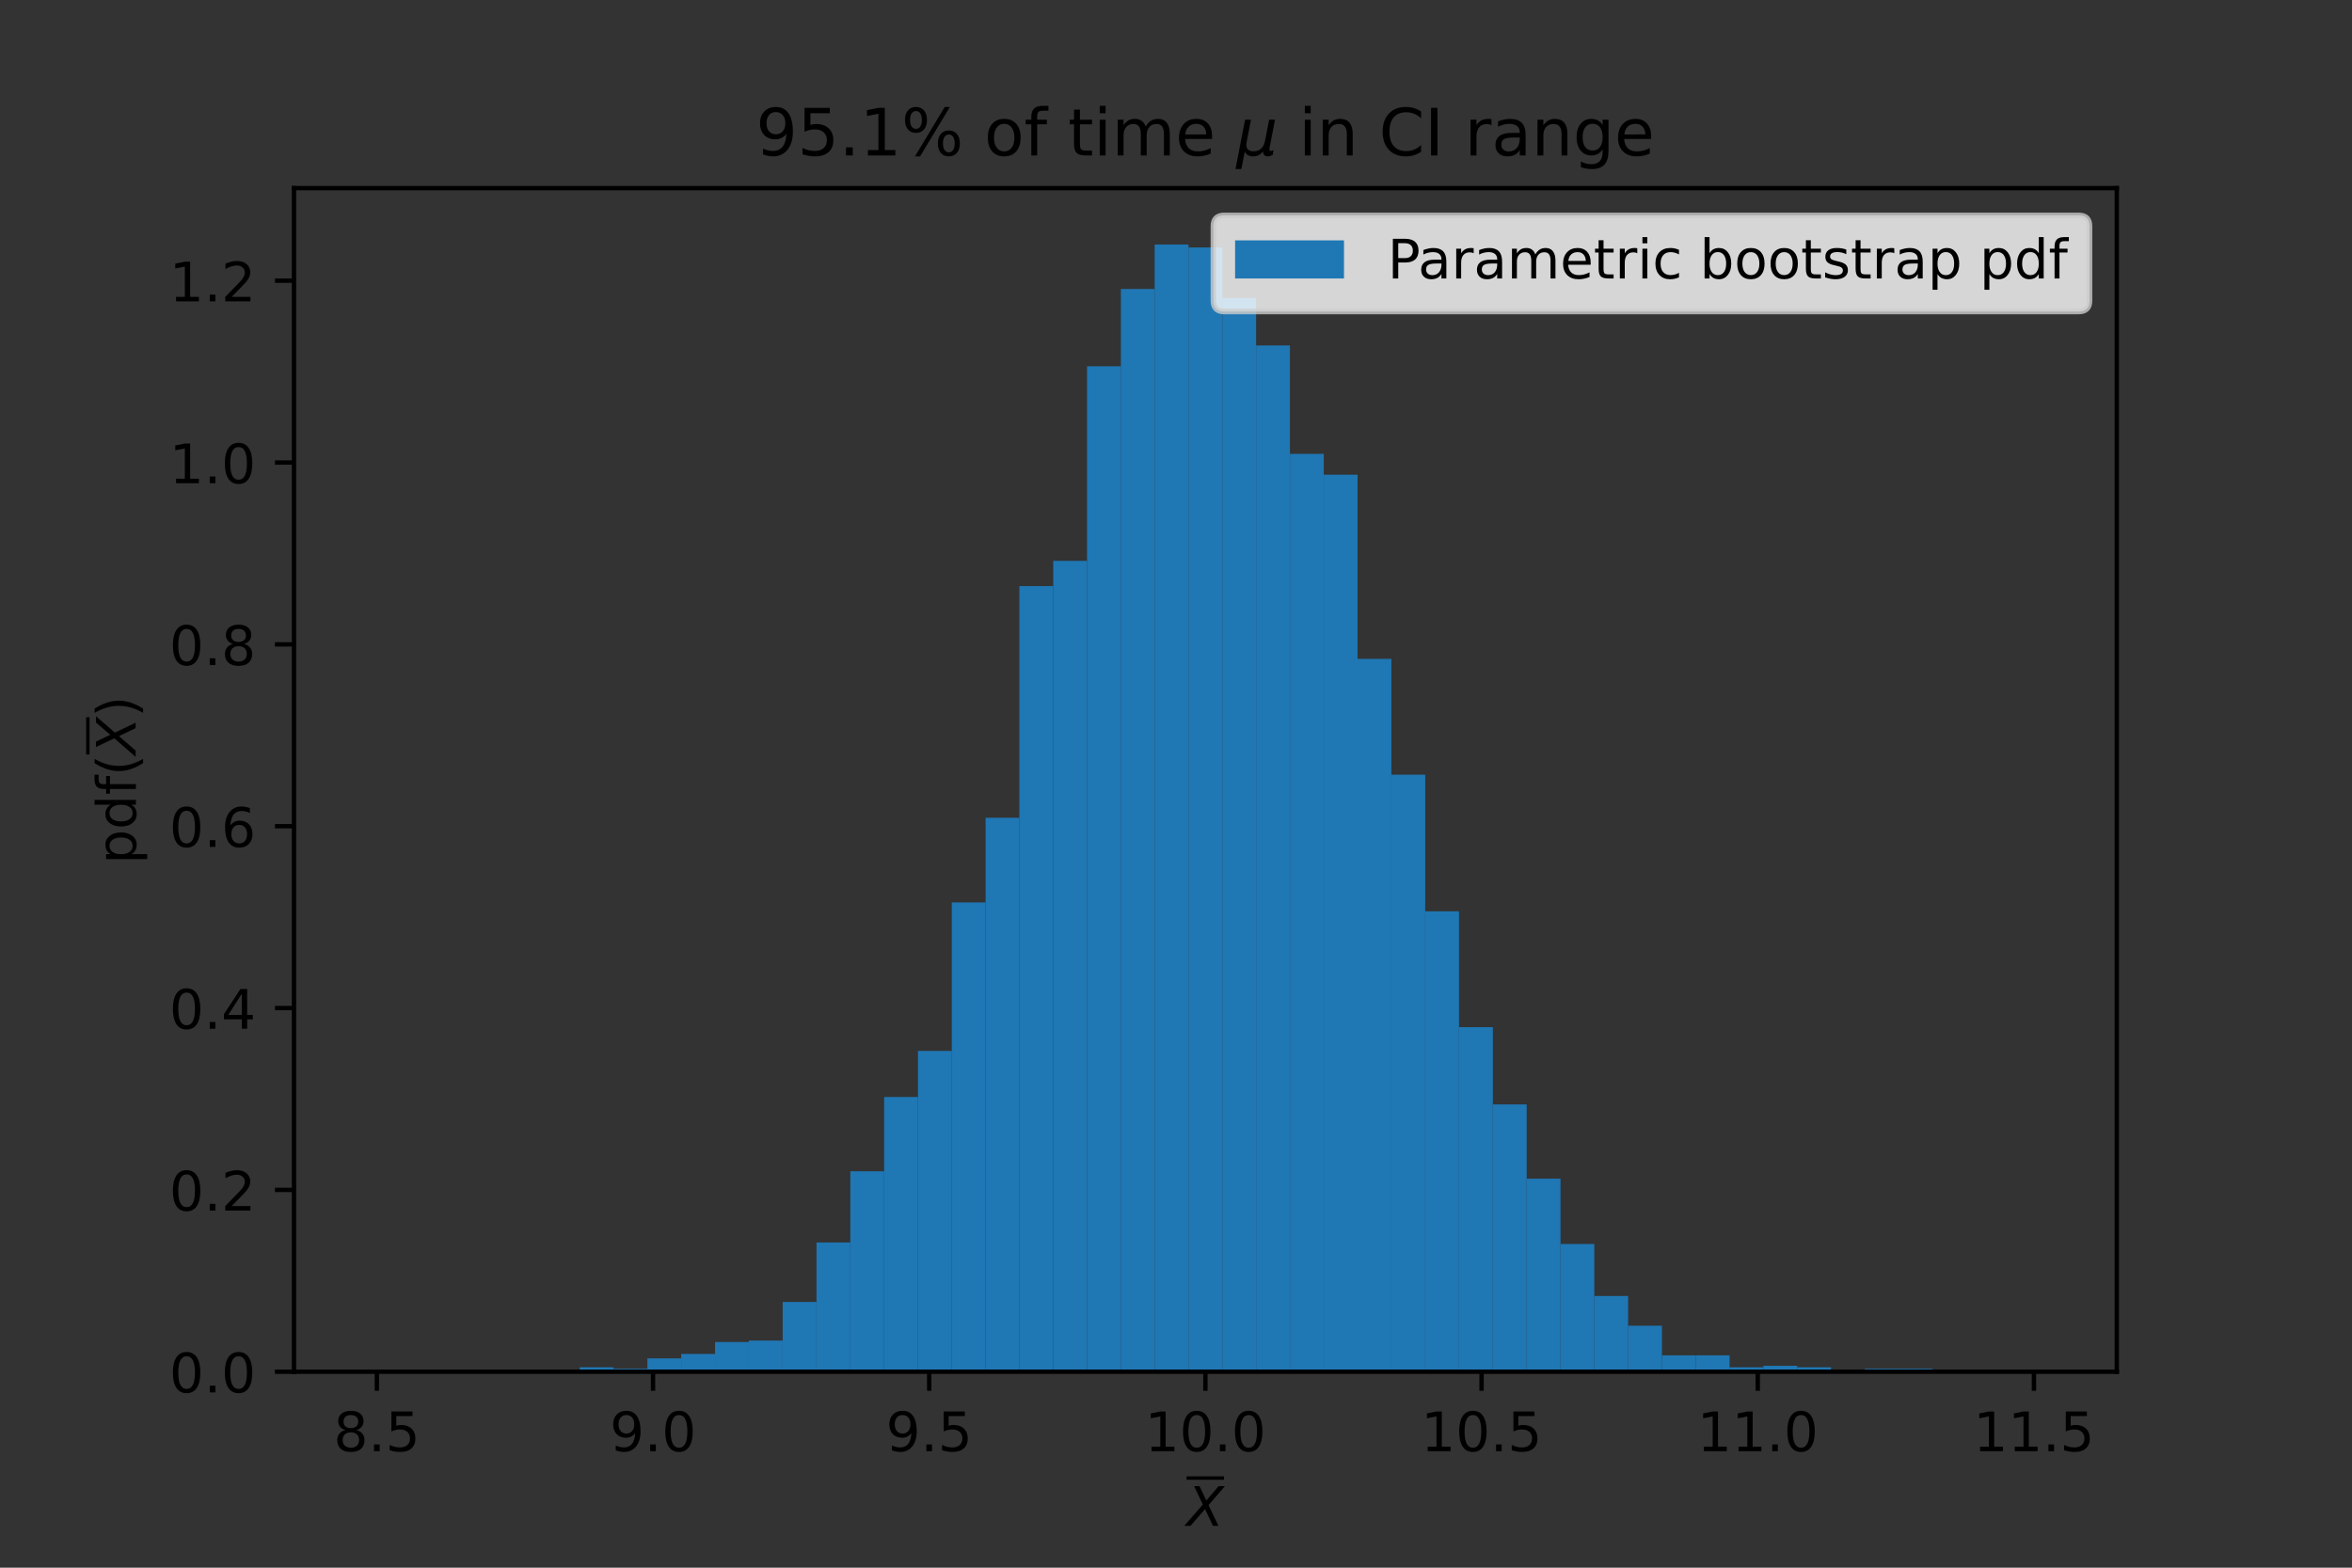 <?xml version="1.0" encoding="utf-8" standalone="no"?>
<!DOCTYPE svg PUBLIC "-//W3C//DTD SVG 1.1//EN"
  "http://www.w3.org/Graphics/SVG/1.1/DTD/svg11.dtd">
<!-- Created with matplotlib (https://matplotlib.org/) -->
<svg height="288pt" version="1.1" viewBox="0 0 432 288" width="432pt" xmlns="http://www.w3.org/2000/svg" xmlns:xlink="http://www.w3.org/1999/xlink">
 <rect x="0" y="0" width="432" height="288" fill="#333333" stroke="none"/>
 <defs>
  <style type="text/css">
*{stroke-linecap:butt;stroke-linejoin:round;}
  </style>
 </defs>
 <g id="figure_1">
  <g id="patch_1">
   <path d="M 0 288 
L 432 288 
L 432 0 
L 0 0 
z
" style="fill:none;"/>
  </g>
  <g id="axes_1">
   <g id="patch_2">
    <path d="M 54 252 
L 388.8 252 
L 388.8 34.56 
L 54 34.56 
z
" style="fill:none;"/>
   </g>
   <g id="patch_3">
    <path clip-path="url(#p4f4f1d43cb)" d="M 69.218 252 
L 75.43 252 
L 75.43 252 
L 69.218 252 
z
" style="fill:#1f77b4;"/>
   </g>
   <g id="patch_4">
    <path clip-path="url(#p4f4f1d43cb)" d="M 75.43 252 
L 81.641 252 
L 81.641 252 
L 75.43 252 
z
" style="fill:#1f77b4;"/>
   </g>
   <g id="patch_5">
    <path clip-path="url(#p4f4f1d43cb)" d="M 81.641 252 
L 87.853 252 
L 87.853 252 
L 81.641 252 
z
" style="fill:#1f77b4;"/>
   </g>
   <g id="patch_6">
    <path clip-path="url(#p4f4f1d43cb)" d="M 87.853 252 
L 94.064 252 
L 94.064 252 
L 87.853 252 
z
" style="fill:#1f77b4;"/>
   </g>
   <g id="patch_7">
    <path clip-path="url(#p4f4f1d43cb)" d="M 94.064 252 
L 100.276 252 
L 100.276 252 
L 94.064 252 
z
" style="fill:#1f77b4;"/>
   </g>
   <g id="patch_8">
    <path clip-path="url(#p4f4f1d43cb)" d="M 100.276 252 
L 106.487 252 
L 106.487 251.727 
L 100.276 251.727 
z
" style="fill:#1f77b4;"/>
   </g>
   <g id="patch_9">
    <path clip-path="url(#p4f4f1d43cb)" d="M 106.487 252 
L 112.699 252 
L 112.699 251.181 
L 106.487 251.181 
z
" style="fill:#1f77b4;"/>
   </g>
   <g id="patch_10">
    <path clip-path="url(#p4f4f1d43cb)" d="M 112.699 252 
L 118.91 252 
L 118.91 251.454 
L 112.699 251.454 
z
" style="fill:#1f77b4;"/>
   </g>
   <g id="patch_11">
    <path clip-path="url(#p4f4f1d43cb)" d="M 118.91 252 
L 125.122 252 
L 125.122 249.544 
L 118.91 249.544 
z
" style="fill:#1f77b4;"/>
   </g>
   <g id="patch_12">
    <path clip-path="url(#p4f4f1d43cb)" d="M 125.122 252 
L 131.333 252 
L 131.333 248.726 
L 125.122 248.726 
z
" style="fill:#1f77b4;"/>
   </g>
   <g id="patch_13">
    <path clip-path="url(#p4f4f1d43cb)" d="M 131.333 252 
L 137.545 252 
L 137.545 246.543 
L 131.333 246.543 
z
" style="fill:#1f77b4;"/>
   </g>
   <g id="patch_14">
    <path clip-path="url(#p4f4f1d43cb)" d="M 137.545 252 
L 143.756 252 
L 143.756 246.27 
L 137.545 246.27 
z
" style="fill:#1f77b4;"/>
   </g>
   <g id="patch_15">
    <path clip-path="url(#p4f4f1d43cb)" d="M 143.756 252 
L 149.968 252 
L 149.968 239.177 
L 143.756 239.177 
z
" style="fill:#1f77b4;"/>
   </g>
   <g id="patch_16">
    <path clip-path="url(#p4f4f1d43cb)" d="M 149.968 252 
L 156.179 252 
L 156.179 228.263 
L 149.968 228.263 
z
" style="fill:#1f77b4;"/>
   </g>
   <g id="patch_17">
    <path clip-path="url(#p4f4f1d43cb)" d="M 156.179 252 
L 162.391 252 
L 162.391 215.167 
L 156.179 215.167 
z
" style="fill:#1f77b4;"/>
   </g>
   <g id="patch_18">
    <path clip-path="url(#p4f4f1d43cb)" d="M 162.391 252 
L 168.602 252 
L 168.602 201.525 
L 162.391 201.525 
z
" style="fill:#1f77b4;"/>
   </g>
   <g id="patch_19">
    <path clip-path="url(#p4f4f1d43cb)" d="M 168.602 252 
L 174.814 252 
L 174.814 193.067 
L 168.602 193.067 
z
" style="fill:#1f77b4;"/>
   </g>
   <g id="patch_20">
    <path clip-path="url(#p4f4f1d43cb)" d="M 174.814 252 
L 181.025 252 
L 181.025 165.782 
L 174.814 165.782 
z
" style="fill:#1f77b4;"/>
   </g>
   <g id="patch_21">
    <path clip-path="url(#p4f4f1d43cb)" d="M 181.025 252 
L 187.237 252 
L 187.237 150.231 
L 181.025 150.231 
z
" style="fill:#1f77b4;"/>
   </g>
   <g id="patch_22">
    <path clip-path="url(#p4f4f1d43cb)" d="M 187.237 252 
L 193.448 252 
L 193.448 107.668 
L 187.237 107.668 
z
" style="fill:#1f77b4;"/>
   </g>
   <g id="patch_23">
    <path clip-path="url(#p4f4f1d43cb)" d="M 193.448 252 
L 199.66 252 
L 199.66 103.029 
L 193.448 103.029 
z
" style="fill:#1f77b4;"/>
   </g>
   <g id="patch_24">
    <path clip-path="url(#p4f4f1d43cb)" d="M 199.66 252 
L 205.871 252 
L 205.871 67.287 
L 199.66 67.287 
z
" style="fill:#1f77b4;"/>
   </g>
   <g id="patch_25">
    <path clip-path="url(#p4f4f1d43cb)" d="M 205.871 252 
L 212.083 252 
L 212.083 53.099 
L 205.871 53.099 
z
" style="fill:#1f77b4;"/>
   </g>
   <g id="patch_26">
    <path clip-path="url(#p4f4f1d43cb)" d="M 212.083 252 
L 218.294 252 
L 218.294 44.914 
L 212.083 44.914 
z
" style="fill:#1f77b4;"/>
   </g>
   <g id="patch_27">
    <path clip-path="url(#p4f4f1d43cb)" d="M 218.294 252 
L 224.506 252 
L 224.506 45.46 
L 218.294 45.46 
z
" style="fill:#1f77b4;"/>
   </g>
   <g id="patch_28">
    <path clip-path="url(#p4f4f1d43cb)" d="M 224.506 252 
L 230.717 252 
L 230.717 54.737 
L 224.506 54.737 
z
" style="fill:#1f77b4;"/>
   </g>
   <g id="patch_29">
    <path clip-path="url(#p4f4f1d43cb)" d="M 230.717 252 
L 236.929 252 
L 236.929 63.467 
L 230.717 63.467 
z
" style="fill:#1f77b4;"/>
   </g>
   <g id="patch_30">
    <path clip-path="url(#p4f4f1d43cb)" d="M 236.929 252 
L 243.14 252 
L 243.14 83.385 
L 236.929 83.385 
z
" style="fill:#1f77b4;"/>
   </g>
   <g id="patch_31">
    <path clip-path="url(#p4f4f1d43cb)" d="M 243.14 252 
L 249.352 252 
L 249.352 87.205 
L 243.14 87.205 
z
" style="fill:#1f77b4;"/>
   </g>
   <g id="patch_32">
    <path clip-path="url(#p4f4f1d43cb)" d="M 249.352 252 
L 255.563 252 
L 255.563 121.037 
L 249.352 121.037 
z
" style="fill:#1f77b4;"/>
   </g>
   <g id="patch_33">
    <path clip-path="url(#p4f4f1d43cb)" d="M 255.563 252 
L 261.775 252 
L 261.775 142.318 
L 255.563 142.318 
z
" style="fill:#1f77b4;"/>
   </g>
   <g id="patch_34">
    <path clip-path="url(#p4f4f1d43cb)" d="M 261.775 252 
L 267.986 252 
L 267.986 167.42 
L 261.775 167.42 
z
" style="fill:#1f77b4;"/>
   </g>
   <g id="patch_35">
    <path clip-path="url(#p4f4f1d43cb)" d="M 267.986 252 
L 274.198 252 
L 274.198 188.701 
L 267.986 188.701 
z
" style="fill:#1f77b4;"/>
   </g>
   <g id="patch_36">
    <path clip-path="url(#p4f4f1d43cb)" d="M 274.198 252 
L 280.409 252 
L 280.409 202.889 
L 274.198 202.889 
z
" style="fill:#1f77b4;"/>
   </g>
   <g id="patch_37">
    <path clip-path="url(#p4f4f1d43cb)" d="M 280.409 252 
L 286.621 252 
L 286.621 216.531 
L 280.409 216.531 
z
" style="fill:#1f77b4;"/>
   </g>
   <g id="patch_38">
    <path clip-path="url(#p4f4f1d43cb)" d="M 286.621 252 
L 292.832 252 
L 292.832 228.536 
L 286.621 228.536 
z
" style="fill:#1f77b4;"/>
   </g>
   <g id="patch_39">
    <path clip-path="url(#p4f4f1d43cb)" d="M 292.832 252 
L 299.044 252 
L 299.044 238.085 
L 292.832 238.085 
z
" style="fill:#1f77b4;"/>
   </g>
   <g id="patch_40">
    <path clip-path="url(#p4f4f1d43cb)" d="M 299.044 252 
L 305.255 252 
L 305.255 243.542 
L 299.044 243.542 
z
" style="fill:#1f77b4;"/>
   </g>
   <g id="patch_41">
    <path clip-path="url(#p4f4f1d43cb)" d="M 305.255 252 
L 311.467 252 
L 311.467 248.999 
L 305.255 248.999 
z
" style="fill:#1f77b4;"/>
   </g>
   <g id="patch_42">
    <path clip-path="url(#p4f4f1d43cb)" d="M 311.467 252 
L 317.678 252 
L 317.678 248.999 
L 311.467 248.999 
z
" style="fill:#1f77b4;"/>
   </g>
   <g id="patch_43">
    <path clip-path="url(#p4f4f1d43cb)" d="M 317.678 252 
L 323.89 252 
L 323.89 251.181 
L 317.678 251.181 
z
" style="fill:#1f77b4;"/>
   </g>
   <g id="patch_44">
    <path clip-path="url(#p4f4f1d43cb)" d="M 323.89 252 
L 330.101 252 
L 330.101 250.909 
L 323.89 250.909 
z
" style="fill:#1f77b4;"/>
   </g>
   <g id="patch_45">
    <path clip-path="url(#p4f4f1d43cb)" d="M 330.101 252 
L 336.313 252 
L 336.313 251.181 
L 330.101 251.181 
z
" style="fill:#1f77b4;"/>
   </g>
   <g id="patch_46">
    <path clip-path="url(#p4f4f1d43cb)" d="M 336.313 252 
L 342.524 252 
L 342.524 251.727 
L 336.313 251.727 
z
" style="fill:#1f77b4;"/>
   </g>
   <g id="patch_47">
    <path clip-path="url(#p4f4f1d43cb)" d="M 342.524 252 
L 348.736 252 
L 348.736 251.454 
L 342.524 251.454 
z
" style="fill:#1f77b4;"/>
   </g>
   <g id="patch_48">
    <path clip-path="url(#p4f4f1d43cb)" d="M 348.736 252 
L 354.947 252 
L 354.947 251.454 
L 348.736 251.454 
z
" style="fill:#1f77b4;"/>
   </g>
   <g id="patch_49">
    <path clip-path="url(#p4f4f1d43cb)" d="M 354.947 252 
L 361.159 252 
L 361.159 252 
L 354.947 252 
z
" style="fill:#1f77b4;"/>
   </g>
   <g id="patch_50">
    <path clip-path="url(#p4f4f1d43cb)" d="M 361.159 252 
L 367.37 252 
L 367.37 252 
L 361.159 252 
z
" style="fill:#1f77b4;"/>
   </g>
   <g id="patch_51">
    <path clip-path="url(#p4f4f1d43cb)" d="M 367.37 252 
L 373.582 252 
L 373.582 252 
L 367.37 252 
z
" style="fill:#1f77b4;"/>
   </g>
   <g id="matplotlib.axis_1">
    <g id="xtick_1">
     <g id="line2d_1">
      <defs>
       <path d="M 0 0 
L 0 3.5 
" id="mbd82da0ee7" style="stroke:#000000;stroke-width:0.8;"/>
      </defs>
      <g>
       <use style="stroke:#000000;stroke-width:0.8;" x="69.218" xlink:href="#mbd82da0ee7" y="252"/>
      </g>
     </g>
     <g id="text_1">
      <!-- 8.5 -->
      <defs>
       <path d="M 31.781 34.625 
Q 24.75 34.625 20.719 30.859 
Q 16.703 27.094 16.703 20.516 
Q 16.703 13.922 20.719 10.156 
Q 24.75 6.391 31.781 6.391 
Q 38.812 6.391 42.859 10.172 
Q 46.922 13.969 46.922 20.516 
Q 46.922 27.094 42.891 30.859 
Q 38.875 34.625 31.781 34.625 
z
M 21.922 38.812 
Q 15.578 40.375 12.031 44.719 
Q 8.5 49.078 8.5 55.328 
Q 8.5 64.062 14.719 69.141 
Q 20.953 74.219 31.781 74.219 
Q 42.672 74.219 48.875 69.141 
Q 55.078 64.062 55.078 55.328 
Q 55.078 49.078 51.531 44.719 
Q 48 40.375 41.703 38.812 
Q 48.828 37.156 52.797 32.312 
Q 56.781 27.484 56.781 20.516 
Q 56.781 9.906 50.312 4.234 
Q 43.844 -1.422 31.781 -1.422 
Q 19.734 -1.422 13.25 4.234 
Q 6.781 9.906 6.781 20.516 
Q 6.781 27.484 10.781 32.312 
Q 14.797 37.156 21.922 38.812 
z
M 18.312 54.391 
Q 18.312 48.734 21.844 45.562 
Q 25.391 42.391 31.781 42.391 
Q 38.141 42.391 41.719 45.562 
Q 45.312 48.734 45.312 54.391 
Q 45.312 60.062 41.719 63.234 
Q 38.141 66.406 31.781 66.406 
Q 25.391 66.406 21.844 63.234 
Q 18.312 60.062 18.312 54.391 
z
" id="DejaVuSans-56"/>
       <path d="M 10.688 12.406 
L 21 12.406 
L 21 0 
L 10.688 0 
z
" id="DejaVuSans-46"/>
       <path d="M 10.797 72.906 
L 49.516 72.906 
L 49.516 64.594 
L 19.828 64.594 
L 19.828 46.734 
Q 21.969 47.469 24.109 47.828 
Q 26.266 48.188 28.422 48.188 
Q 40.625 48.188 47.75 41.5 
Q 54.891 34.812 54.891 23.391 
Q 54.891 11.625 47.562 5.094 
Q 40.234 -1.422 26.906 -1.422 
Q 22.312 -1.422 17.547 -0.641 
Q 12.797 0.141 7.719 1.703 
L 7.719 11.625 
Q 12.109 9.234 16.797 8.062 
Q 21.484 6.891 26.703 6.891 
Q 35.156 6.891 40.078 11.328 
Q 45.016 15.766 45.016 23.391 
Q 45.016 31 40.078 35.438 
Q 35.156 39.891 26.703 39.891 
Q 22.75 39.891 18.812 39.016 
Q 14.891 38.141 10.797 36.281 
z
" id="DejaVuSans-53"/>
      </defs>
      <g transform="translate(61.267 266.598)scale(0.1 -0.1)">
       <use xlink:href="#DejaVuSans-56"/>
       <use x="63.623" xlink:href="#DejaVuSans-46"/>
       <use x="95.41" xlink:href="#DejaVuSans-53"/>
      </g>
     </g>
    </g>
    <g id="xtick_2">
     <g id="line2d_2">
      <g>
       <use style="stroke:#000000;stroke-width:0.8;" x="119.945" xlink:href="#mbd82da0ee7" y="252"/>
      </g>
     </g>
     <g id="text_2">
      <!-- 9.0 -->
      <defs>
       <path d="M 10.984 1.516 
L 10.984 10.5 
Q 14.703 8.734 18.5 7.812 
Q 22.312 6.891 25.984 6.891 
Q 35.75 6.891 40.891 13.453 
Q 46.047 20.016 46.781 33.406 
Q 43.953 29.203 39.594 26.953 
Q 35.25 24.703 29.984 24.703 
Q 19.047 24.703 12.672 31.312 
Q 6.297 37.938 6.297 49.422 
Q 6.297 60.641 12.938 67.422 
Q 19.578 74.219 30.609 74.219 
Q 43.266 74.219 49.922 64.516 
Q 56.594 54.828 56.594 36.375 
Q 56.594 19.141 48.406 8.859 
Q 40.234 -1.422 26.422 -1.422 
Q 22.703 -1.422 18.891 -0.688 
Q 15.094 0.047 10.984 1.516 
z
M 30.609 32.422 
Q 37.25 32.422 41.125 36.953 
Q 45.016 41.5 45.016 49.422 
Q 45.016 57.281 41.125 61.844 
Q 37.25 66.406 30.609 66.406 
Q 23.969 66.406 20.094 61.844 
Q 16.219 57.281 16.219 49.422 
Q 16.219 41.5 20.094 36.953 
Q 23.969 32.422 30.609 32.422 
z
" id="DejaVuSans-57"/>
       <path d="M 31.781 66.406 
Q 24.172 66.406 20.328 58.906 
Q 16.5 51.422 16.5 36.375 
Q 16.5 21.391 20.328 13.891 
Q 24.172 6.391 31.781 6.391 
Q 39.453 6.391 43.281 13.891 
Q 47.125 21.391 47.125 36.375 
Q 47.125 51.422 43.281 58.906 
Q 39.453 66.406 31.781 66.406 
z
M 31.781 74.219 
Q 44.047 74.219 50.516 64.516 
Q 56.984 54.828 56.984 36.375 
Q 56.984 17.969 50.516 8.266 
Q 44.047 -1.422 31.781 -1.422 
Q 19.531 -1.422 13.062 8.266 
Q 6.594 17.969 6.594 36.375 
Q 6.594 54.828 13.062 64.516 
Q 19.531 74.219 31.781 74.219 
z
" id="DejaVuSans-48"/>
      </defs>
      <g transform="translate(111.994 266.598)scale(0.1 -0.1)">
       <use xlink:href="#DejaVuSans-57"/>
       <use x="63.623" xlink:href="#DejaVuSans-46"/>
       <use x="95.41" xlink:href="#DejaVuSans-48"/>
      </g>
     </g>
    </g>
    <g id="xtick_3">
     <g id="line2d_3">
      <g>
       <use style="stroke:#000000;stroke-width:0.8;" x="170.673" xlink:href="#mbd82da0ee7" y="252"/>
      </g>
     </g>
     <g id="text_3">
      <!-- 9.5 -->
      <g transform="translate(162.721 266.598)scale(0.1 -0.1)">
       <use xlink:href="#DejaVuSans-57"/>
       <use x="63.623" xlink:href="#DejaVuSans-46"/>
       <use x="95.41" xlink:href="#DejaVuSans-53"/>
      </g>
     </g>
    </g>
    <g id="xtick_4">
     <g id="line2d_4">
      <g>
       <use style="stroke:#000000;stroke-width:0.8;" x="221.4" xlink:href="#mbd82da0ee7" y="252"/>
      </g>
     </g>
     <g id="text_4">
      <!-- 10.0 -->
      <defs>
       <path d="M 12.406 8.297 
L 28.516 8.297 
L 28.516 63.922 
L 10.984 60.406 
L 10.984 69.391 
L 28.422 72.906 
L 38.281 72.906 
L 38.281 8.297 
L 54.391 8.297 
L 54.391 0 
L 12.406 0 
z
" id="DejaVuSans-49"/>
      </defs>
      <g transform="translate(210.267 266.598)scale(0.1 -0.1)">
       <use xlink:href="#DejaVuSans-49"/>
       <use x="63.623" xlink:href="#DejaVuSans-48"/>
       <use x="127.246" xlink:href="#DejaVuSans-46"/>
       <use x="159.033" xlink:href="#DejaVuSans-48"/>
      </g>
     </g>
    </g>
    <g id="xtick_5">
     <g id="line2d_5">
      <g>
       <use style="stroke:#000000;stroke-width:0.8;" x="272.127" xlink:href="#mbd82da0ee7" y="252"/>
      </g>
     </g>
     <g id="text_5">
      <!-- 10.5 -->
      <g transform="translate(260.994 266.598)scale(0.1 -0.1)">
       <use xlink:href="#DejaVuSans-49"/>
       <use x="63.623" xlink:href="#DejaVuSans-48"/>
       <use x="127.246" xlink:href="#DejaVuSans-46"/>
       <use x="159.033" xlink:href="#DejaVuSans-53"/>
      </g>
     </g>
    </g>
    <g id="xtick_6">
     <g id="line2d_6">
      <g>
       <use style="stroke:#000000;stroke-width:0.8;" x="322.855" xlink:href="#mbd82da0ee7" y="252"/>
      </g>
     </g>
     <g id="text_6">
      <!-- 11.0 -->
      <g transform="translate(311.722 266.598)scale(0.1 -0.1)">
       <use xlink:href="#DejaVuSans-49"/>
       <use x="63.623" xlink:href="#DejaVuSans-49"/>
       <use x="127.246" xlink:href="#DejaVuSans-46"/>
       <use x="159.033" xlink:href="#DejaVuSans-48"/>
      </g>
     </g>
    </g>
    <g id="xtick_7">
     <g id="line2d_7">
      <g>
       <use style="stroke:#000000;stroke-width:0.8;" x="373.582" xlink:href="#mbd82da0ee7" y="252"/>
      </g>
     </g>
     <g id="text_7">
      <!-- 11.5 -->
      <g transform="translate(362.449 266.598)scale(0.1 -0.1)">
       <use xlink:href="#DejaVuSans-49"/>
       <use x="63.623" xlink:href="#DejaVuSans-49"/>
       <use x="127.246" xlink:href="#DejaVuSans-46"/>
       <use x="159.033" xlink:href="#DejaVuSans-53"/>
      </g>
     </g>
    </g>
    <g id="text_8">
     <!-- $\overline{X}$ -->
     <defs>
      <path d="M 13.719 72.906 
L 23.688 72.906 
L 36.188 46.578 
L 58.797 72.906 
L 70.312 72.906 
L 40.281 38.094 
L 58.406 0 
L 48.484 0 
L 33.797 30.719 
L 7.172 0 
L -4.297 0 
L 29.781 39.203 
z
" id="DejaVuSans-Oblique-88"/>
     </defs>
     <g transform="translate(217.95 280.398)scale(0.1 -0.1)">
      <use transform="translate(0 0.844)" xlink:href="#DejaVuSans-Oblique-88"/>
      <path d="M 0 85.5 
L 0 91.75 
L 68.506 91.75 
L 68.506 85.5 
L 0 85.5 
z
"/>
     </g>
    </g>
   </g>
   <g id="matplotlib.axis_2">
    <g id="ytick_1">
     <g id="line2d_8">
      <defs>
       <path d="M 0 0 
L -3.5 0 
" id="m232a1c9001" style="stroke:#000000;stroke-width:0.8;"/>
      </defs>
      <g>
       <use style="stroke:#000000;stroke-width:0.8;" x="54" xlink:href="#m232a1c9001" y="252"/>
      </g>
     </g>
     <g id="text_9">
      <!-- 0.0 -->
      <g transform="translate(31.097 255.799)scale(0.1 -0.1)">
       <use xlink:href="#DejaVuSans-48"/>
       <use x="63.623" xlink:href="#DejaVuSans-46"/>
       <use x="95.41" xlink:href="#DejaVuSans-48"/>
      </g>
     </g>
    </g>
    <g id="ytick_2">
     <g id="line2d_9">
      <g>
       <use style="stroke:#000000;stroke-width:0.8;" x="54" xlink:href="#m232a1c9001" y="218.594"/>
      </g>
     </g>
     <g id="text_10">
      <!-- 0.2 -->
      <defs>
       <path d="M 19.188 8.297 
L 53.609 8.297 
L 53.609 0 
L 7.328 0 
L 7.328 8.297 
Q 12.938 14.109 22.625 23.891 
Q 32.328 33.688 34.812 36.531 
Q 39.547 41.844 41.422 45.531 
Q 43.312 49.219 43.312 52.781 
Q 43.312 58.594 39.234 62.25 
Q 35.156 65.922 28.609 65.922 
Q 23.969 65.922 18.812 64.312 
Q 13.672 62.703 7.812 59.422 
L 7.812 69.391 
Q 13.766 71.781 18.938 73 
Q 24.125 74.219 28.422 74.219 
Q 39.75 74.219 46.484 68.547 
Q 53.219 62.891 53.219 53.422 
Q 53.219 48.922 51.531 44.891 
Q 49.859 40.875 45.406 35.406 
Q 44.188 33.984 37.641 27.219 
Q 31.109 20.453 19.188 8.297 
z
" id="DejaVuSans-50"/>
      </defs>
      <g transform="translate(31.097 222.394)scale(0.1 -0.1)">
       <use xlink:href="#DejaVuSans-48"/>
       <use x="63.623" xlink:href="#DejaVuSans-46"/>
       <use x="95.41" xlink:href="#DejaVuSans-50"/>
      </g>
     </g>
    </g>
    <g id="ytick_3">
     <g id="line2d_10">
      <g>
       <use style="stroke:#000000;stroke-width:0.8;" x="54" xlink:href="#m232a1c9001" y="185.189"/>
      </g>
     </g>
     <g id="text_11">
      <!-- 0.4 -->
      <defs>
       <path d="M 37.797 64.312 
L 12.891 25.391 
L 37.797 25.391 
z
M 35.203 72.906 
L 47.609 72.906 
L 47.609 25.391 
L 58.016 25.391 
L 58.016 17.188 
L 47.609 17.188 
L 47.609 0 
L 37.797 0 
L 37.797 17.188 
L 4.891 17.188 
L 4.891 26.703 
z
" id="DejaVuSans-52"/>
      </defs>
      <g transform="translate(31.097 188.988)scale(0.1 -0.1)">
       <use xlink:href="#DejaVuSans-48"/>
       <use x="63.623" xlink:href="#DejaVuSans-46"/>
       <use x="95.41" xlink:href="#DejaVuSans-52"/>
      </g>
     </g>
    </g>
    <g id="ytick_4">
     <g id="line2d_11">
      <g>
       <use style="stroke:#000000;stroke-width:0.8;" x="54" xlink:href="#m232a1c9001" y="151.783"/>
      </g>
     </g>
     <g id="text_12">
      <!-- 0.6 -->
      <defs>
       <path d="M 33.016 40.375 
Q 26.375 40.375 22.484 35.828 
Q 18.609 31.297 18.609 23.391 
Q 18.609 15.531 22.484 10.953 
Q 26.375 6.391 33.016 6.391 
Q 39.656 6.391 43.531 10.953 
Q 47.406 15.531 47.406 23.391 
Q 47.406 31.297 43.531 35.828 
Q 39.656 40.375 33.016 40.375 
z
M 52.594 71.297 
L 52.594 62.312 
Q 48.875 64.062 45.094 64.984 
Q 41.312 65.922 37.594 65.922 
Q 27.828 65.922 22.672 59.328 
Q 17.531 52.734 16.797 39.406 
Q 19.672 43.656 24.016 45.922 
Q 28.375 48.188 33.594 48.188 
Q 44.578 48.188 50.953 41.516 
Q 57.328 34.859 57.328 23.391 
Q 57.328 12.156 50.688 5.359 
Q 44.047 -1.422 33.016 -1.422 
Q 20.359 -1.422 13.672 8.266 
Q 6.984 17.969 6.984 36.375 
Q 6.984 53.656 15.188 63.938 
Q 23.391 74.219 37.203 74.219 
Q 40.922 74.219 44.703 73.484 
Q 48.484 72.75 52.594 71.297 
z
" id="DejaVuSans-54"/>
      </defs>
      <g transform="translate(31.097 155.582)scale(0.1 -0.1)">
       <use xlink:href="#DejaVuSans-48"/>
       <use x="63.623" xlink:href="#DejaVuSans-46"/>
       <use x="95.41" xlink:href="#DejaVuSans-54"/>
      </g>
     </g>
    </g>
    <g id="ytick_5">
     <g id="line2d_12">
      <g>
       <use style="stroke:#000000;stroke-width:0.8;" x="54" xlink:href="#m232a1c9001" y="118.377"/>
      </g>
     </g>
     <g id="text_13">
      <!-- 0.8 -->
      <g transform="translate(31.097 122.177)scale(0.1 -0.1)">
       <use xlink:href="#DejaVuSans-48"/>
       <use x="63.623" xlink:href="#DejaVuSans-46"/>
       <use x="95.41" xlink:href="#DejaVuSans-56"/>
      </g>
     </g>
    </g>
    <g id="ytick_6">
     <g id="line2d_13">
      <g>
       <use style="stroke:#000000;stroke-width:0.8;" x="54" xlink:href="#m232a1c9001" y="84.972"/>
      </g>
     </g>
     <g id="text_14">
      <!-- 1.0 -->
      <g transform="translate(31.097 88.771)scale(0.1 -0.1)">
       <use xlink:href="#DejaVuSans-49"/>
       <use x="63.623" xlink:href="#DejaVuSans-46"/>
       <use x="95.41" xlink:href="#DejaVuSans-48"/>
      </g>
     </g>
    </g>
    <g id="ytick_7">
     <g id="line2d_14">
      <g>
       <use style="stroke:#000000;stroke-width:0.8;" x="54" xlink:href="#m232a1c9001" y="51.566"/>
      </g>
     </g>
     <g id="text_15">
      <!-- 1.2 -->
      <g transform="translate(31.097 55.365)scale(0.1 -0.1)">
       <use xlink:href="#DejaVuSans-49"/>
       <use x="63.623" xlink:href="#DejaVuSans-46"/>
       <use x="95.41" xlink:href="#DejaVuSans-50"/>
      </g>
     </g>
    </g>
    <g id="text_16">
     <!-- pdf($\overline{X}$) -->
     <defs>
      <path d="M 18.109 8.203 
L 18.109 -20.797 
L 9.078 -20.797 
L 9.078 54.688 
L 18.109 54.688 
L 18.109 46.391 
Q 20.953 51.266 25.266 53.625 
Q 29.594 56 35.594 56 
Q 45.562 56 51.781 48.094 
Q 58.016 40.188 58.016 27.297 
Q 58.016 14.406 51.781 6.484 
Q 45.562 -1.422 35.594 -1.422 
Q 29.594 -1.422 25.266 0.953 
Q 20.953 3.328 18.109 8.203 
z
M 48.688 27.297 
Q 48.688 37.203 44.609 42.844 
Q 40.531 48.484 33.406 48.484 
Q 26.266 48.484 22.188 42.844 
Q 18.109 37.203 18.109 27.297 
Q 18.109 17.391 22.188 11.75 
Q 26.266 6.109 33.406 6.109 
Q 40.531 6.109 44.609 11.75 
Q 48.688 17.391 48.688 27.297 
z
" id="DejaVuSans-112"/>
      <path d="M 45.406 46.391 
L 45.406 75.984 
L 54.391 75.984 
L 54.391 0 
L 45.406 0 
L 45.406 8.203 
Q 42.578 3.328 38.25 0.953 
Q 33.938 -1.422 27.875 -1.422 
Q 17.969 -1.422 11.734 6.484 
Q 5.516 14.406 5.516 27.297 
Q 5.516 40.188 11.734 48.094 
Q 17.969 56 27.875 56 
Q 33.938 56 38.25 53.625 
Q 42.578 51.266 45.406 46.391 
z
M 14.797 27.297 
Q 14.797 17.391 18.875 11.75 
Q 22.953 6.109 30.078 6.109 
Q 37.203 6.109 41.297 11.75 
Q 45.406 17.391 45.406 27.297 
Q 45.406 37.203 41.297 42.844 
Q 37.203 48.484 30.078 48.484 
Q 22.953 48.484 18.875 42.844 
Q 14.797 37.203 14.797 27.297 
z
" id="DejaVuSans-100"/>
      <path d="M 37.109 75.984 
L 37.109 68.5 
L 28.516 68.5 
Q 23.688 68.5 21.797 66.547 
Q 19.922 64.594 19.922 59.516 
L 19.922 54.688 
L 34.719 54.688 
L 34.719 47.703 
L 19.922 47.703 
L 19.922 0 
L 10.891 0 
L 10.891 47.703 
L 2.297 47.703 
L 2.297 54.688 
L 10.891 54.688 
L 10.891 58.5 
Q 10.891 67.625 15.141 71.797 
Q 19.391 75.984 28.609 75.984 
z
" id="DejaVuSans-102"/>
      <path d="M 31 75.875 
Q 24.469 64.656 21.281 53.656 
Q 18.109 42.672 18.109 31.391 
Q 18.109 20.125 21.312 9.062 
Q 24.516 -2 31 -13.188 
L 23.188 -13.188 
Q 15.875 -1.703 12.234 9.375 
Q 8.594 20.453 8.594 31.391 
Q 8.594 42.281 12.203 53.312 
Q 15.828 64.359 23.188 75.875 
z
" id="DejaVuSans-40"/>
      <path d="M 8.016 75.875 
L 15.828 75.875 
Q 23.141 64.359 26.781 53.312 
Q 30.422 42.281 30.422 31.391 
Q 30.422 20.453 26.781 9.375 
Q 23.141 -1.703 15.828 -13.188 
L 8.016 -13.188 
Q 14.5 -2 17.703 9.062 
Q 20.906 20.125 20.906 31.391 
Q 20.906 42.672 17.703 53.656 
Q 14.5 64.656 8.016 75.875 
z
" id="DejaVuSans-41"/>
     </defs>
     <g transform="translate(24.997 158.73)rotate(-90)scale(0.1 -0.1)">
      <use transform="translate(0 0.344)" xlink:href="#DejaVuSans-112"/>
      <use transform="translate(63.477 0.344)" xlink:href="#DejaVuSans-100"/>
      <use transform="translate(126.953 0.344)" xlink:href="#DejaVuSans-102"/>
      <use transform="translate(162.158 0.344)" xlink:href="#DejaVuSans-40"/>
      <use transform="translate(201.172 0.844)" xlink:href="#DejaVuSans-Oblique-88"/>
      <use transform="translate(269.678 0.344)" xlink:href="#DejaVuSans-41"/>
      <path d="M 201.172 85.5 
L 201.172 91.75 
L 269.678 91.75 
L 269.678 85.5 
L 201.172 85.5 
z
"/>
     </g>
    </g>
   </g>
   <g id="patch_52">
    <path d="M 54 252 
L 54 34.56 
" style="fill:none;stroke:#000000;stroke-linecap:square;stroke-linejoin:miter;stroke-width:0.8;"/>
   </g>
   <g id="patch_53">
    <path d="M 388.8 252 
L 388.8 34.56 
" style="fill:none;stroke:#000000;stroke-linecap:square;stroke-linejoin:miter;stroke-width:0.8;"/>
   </g>
   <g id="patch_54">
    <path d="M 54 252 
L 388.8 252 
" style="fill:none;stroke:#000000;stroke-linecap:square;stroke-linejoin:miter;stroke-width:0.8;"/>
   </g>
   <g id="patch_55">
    <path d="M 54 34.56 
L 388.8 34.56 
" style="fill:none;stroke:#000000;stroke-linecap:square;stroke-linejoin:miter;stroke-width:0.8;"/>
   </g>
   <g id="text_17">
    <!-- 95.1% of time $\mu$ in CI range -->
    <defs>
     <path d="M 72.703 32.078 
Q 68.453 32.078 66.031 28.469 
Q 63.625 24.859 63.625 18.406 
Q 63.625 12.062 66.031 8.422 
Q 68.453 4.781 72.703 4.781 
Q 76.859 4.781 79.266 8.422 
Q 81.688 12.062 81.688 18.406 
Q 81.688 24.812 79.266 28.438 
Q 76.859 32.078 72.703 32.078 
z
M 72.703 38.281 
Q 80.422 38.281 84.953 32.906 
Q 89.5 27.547 89.5 18.406 
Q 89.5 9.281 84.938 3.922 
Q 80.375 -1.422 72.703 -1.422 
Q 64.891 -1.422 60.344 3.922 
Q 55.812 9.281 55.812 18.406 
Q 55.812 27.594 60.375 32.938 
Q 64.938 38.281 72.703 38.281 
z
M 22.312 68.016 
Q 18.109 68.016 15.688 64.375 
Q 13.281 60.75 13.281 54.391 
Q 13.281 47.953 15.672 44.328 
Q 18.062 40.719 22.312 40.719 
Q 26.562 40.719 28.969 44.328 
Q 31.391 47.953 31.391 54.391 
Q 31.391 60.688 28.953 64.344 
Q 26.516 68.016 22.312 68.016 
z
M 66.406 74.219 
L 74.219 74.219 
L 28.609 -1.422 
L 20.797 -1.422 
z
M 22.312 74.219 
Q 30.031 74.219 34.609 68.875 
Q 39.203 63.531 39.203 54.391 
Q 39.203 45.172 34.641 39.844 
Q 30.078 34.516 22.312 34.516 
Q 14.547 34.516 10.031 39.859 
Q 5.516 45.219 5.516 54.391 
Q 5.516 63.484 10.047 68.844 
Q 14.594 74.219 22.312 74.219 
z
" id="DejaVuSans-37"/>
     <path id="DejaVuSans-32"/>
     <path d="M 30.609 48.391 
Q 23.391 48.391 19.188 42.75 
Q 14.984 37.109 14.984 27.297 
Q 14.984 17.484 19.156 11.844 
Q 23.344 6.203 30.609 6.203 
Q 37.797 6.203 41.984 11.859 
Q 46.188 17.531 46.188 27.297 
Q 46.188 37.016 41.984 42.703 
Q 37.797 48.391 30.609 48.391 
z
M 30.609 56 
Q 42.328 56 49.016 48.375 
Q 55.719 40.766 55.719 27.297 
Q 55.719 13.875 49.016 6.219 
Q 42.328 -1.422 30.609 -1.422 
Q 18.844 -1.422 12.172 6.219 
Q 5.516 13.875 5.516 27.297 
Q 5.516 40.766 12.172 48.375 
Q 18.844 56 30.609 56 
z
" id="DejaVuSans-111"/>
     <path d="M 18.312 70.219 
L 18.312 54.688 
L 36.812 54.688 
L 36.812 47.703 
L 18.312 47.703 
L 18.312 18.016 
Q 18.312 11.328 20.141 9.422 
Q 21.969 7.516 27.594 7.516 
L 36.812 7.516 
L 36.812 0 
L 27.594 0 
Q 17.188 0 13.234 3.875 
Q 9.281 7.766 9.281 18.016 
L 9.281 47.703 
L 2.688 47.703 
L 2.688 54.688 
L 9.281 54.688 
L 9.281 70.219 
z
" id="DejaVuSans-116"/>
     <path d="M 9.422 54.688 
L 18.406 54.688 
L 18.406 0 
L 9.422 0 
z
M 9.422 75.984 
L 18.406 75.984 
L 18.406 64.594 
L 9.422 64.594 
z
" id="DejaVuSans-105"/>
     <path d="M 52 44.188 
Q 55.375 50.25 60.062 53.125 
Q 64.75 56 71.094 56 
Q 79.641 56 84.281 50.016 
Q 88.922 44.047 88.922 33.016 
L 88.922 0 
L 79.891 0 
L 79.891 32.719 
Q 79.891 40.578 77.094 44.375 
Q 74.312 48.188 68.609 48.188 
Q 61.625 48.188 57.562 43.547 
Q 53.516 38.922 53.516 30.906 
L 53.516 0 
L 44.484 0 
L 44.484 32.719 
Q 44.484 40.625 41.703 44.406 
Q 38.922 48.188 33.109 48.188 
Q 26.219 48.188 22.156 43.531 
Q 18.109 38.875 18.109 30.906 
L 18.109 0 
L 9.078 0 
L 9.078 54.688 
L 18.109 54.688 
L 18.109 46.188 
Q 21.188 51.219 25.484 53.609 
Q 29.781 56 35.688 56 
Q 41.656 56 45.828 52.969 
Q 50 49.953 52 44.188 
z
" id="DejaVuSans-109"/>
     <path d="M 56.203 29.594 
L 56.203 25.203 
L 14.891 25.203 
Q 15.484 15.922 20.484 11.062 
Q 25.484 6.203 34.422 6.203 
Q 39.594 6.203 44.453 7.469 
Q 49.312 8.734 54.109 11.281 
L 54.109 2.781 
Q 49.266 0.734 44.188 -0.344 
Q 39.109 -1.422 33.891 -1.422 
Q 20.797 -1.422 13.156 6.188 
Q 5.516 13.812 5.516 26.812 
Q 5.516 40.234 12.766 48.109 
Q 20.016 56 32.328 56 
Q 43.359 56 49.781 48.891 
Q 56.203 41.797 56.203 29.594 
z
M 47.219 32.234 
Q 47.125 39.594 43.094 43.984 
Q 39.062 48.391 32.422 48.391 
Q 24.906 48.391 20.391 44.141 
Q 15.875 39.891 15.188 32.172 
z
" id="DejaVuSans-101"/>
     <path d="M -1.312 -20.797 
L 13.375 54.688 
L 22.406 54.688 
L 15.766 20.656 
Q 15.578 19.625 15.422 18.359 
Q 15.281 17.094 15.281 15.828 
Q 15.281 11.281 18.141 8.828 
Q 21 6.391 26.312 6.391 
Q 33.547 6.391 37.984 10.484 
Q 42.438 14.594 44 22.797 
L 50.203 54.688 
L 59.188 54.688 
L 51.031 12.641 
Q 50.828 11.719 50.75 11.031 
Q 50.688 10.359 50.688 9.812 
Q 50.688 8.297 51.297 7.594 
Q 51.906 6.891 53.219 6.891 
Q 53.719 6.891 54.562 7.125 
Q 55.422 7.375 56.984 8.016 
L 55.609 0.781 
Q 53.469 -0.297 51.516 -0.859 
Q 49.562 -1.422 47.703 -1.422 
Q 44.484 -1.422 42.656 0.625 
Q 40.828 2.688 40.828 6.297 
Q 38.094 2.391 34.297 0.484 
Q 30.516 -1.422 25.391 -1.422 
Q 20.844 -1.422 17.453 0.672 
Q 14.062 2.781 12.984 6.203 
L 7.719 -20.797 
z
" id="DejaVuSans-Oblique-956"/>
     <path d="M 54.891 33.016 
L 54.891 0 
L 45.906 0 
L 45.906 32.719 
Q 45.906 40.484 42.875 44.328 
Q 39.844 48.188 33.797 48.188 
Q 26.516 48.188 22.312 43.547 
Q 18.109 38.922 18.109 30.906 
L 18.109 0 
L 9.078 0 
L 9.078 54.688 
L 18.109 54.688 
L 18.109 46.188 
Q 21.344 51.125 25.703 53.562 
Q 30.078 56 35.797 56 
Q 45.219 56 50.047 50.172 
Q 54.891 44.344 54.891 33.016 
z
" id="DejaVuSans-110"/>
     <path d="M 64.406 67.281 
L 64.406 56.891 
Q 59.422 61.531 53.781 63.812 
Q 48.141 66.109 41.797 66.109 
Q 29.297 66.109 22.656 58.469 
Q 16.016 50.828 16.016 36.375 
Q 16.016 21.969 22.656 14.328 
Q 29.297 6.688 41.797 6.688 
Q 48.141 6.688 53.781 8.984 
Q 59.422 11.281 64.406 15.922 
L 64.406 5.609 
Q 59.234 2.094 53.438 0.328 
Q 47.656 -1.422 41.219 -1.422 
Q 24.656 -1.422 15.125 8.703 
Q 5.609 18.844 5.609 36.375 
Q 5.609 53.953 15.125 64.078 
Q 24.656 74.219 41.219 74.219 
Q 47.75 74.219 53.531 72.484 
Q 59.328 70.75 64.406 67.281 
z
" id="DejaVuSans-67"/>
     <path d="M 9.812 72.906 
L 19.672 72.906 
L 19.672 0 
L 9.812 0 
z
" id="DejaVuSans-73"/>
     <path d="M 41.109 46.297 
Q 39.594 47.172 37.812 47.578 
Q 36.031 48 33.891 48 
Q 26.266 48 22.188 43.047 
Q 18.109 38.094 18.109 28.812 
L 18.109 0 
L 9.078 0 
L 9.078 54.688 
L 18.109 54.688 
L 18.109 46.188 
Q 20.953 51.172 25.484 53.578 
Q 30.031 56 36.531 56 
Q 37.453 56 38.578 55.875 
Q 39.703 55.766 41.062 55.516 
z
" id="DejaVuSans-114"/>
     <path d="M 34.281 27.484 
Q 23.391 27.484 19.188 25 
Q 14.984 22.516 14.984 16.5 
Q 14.984 11.719 18.141 8.906 
Q 21.297 6.109 26.703 6.109 
Q 34.188 6.109 38.703 11.406 
Q 43.219 16.703 43.219 25.484 
L 43.219 27.484 
z
M 52.203 31.203 
L 52.203 0 
L 43.219 0 
L 43.219 8.297 
Q 40.141 3.328 35.547 0.953 
Q 30.953 -1.422 24.312 -1.422 
Q 15.922 -1.422 10.953 3.297 
Q 6 8.016 6 15.922 
Q 6 25.141 12.172 29.828 
Q 18.359 34.516 30.609 34.516 
L 43.219 34.516 
L 43.219 35.406 
Q 43.219 41.609 39.141 45 
Q 35.062 48.391 27.688 48.391 
Q 23 48.391 18.547 47.266 
Q 14.109 46.141 10.016 43.891 
L 10.016 52.203 
Q 14.938 54.109 19.578 55.047 
Q 24.219 56 28.609 56 
Q 40.484 56 46.344 49.844 
Q 52.203 43.703 52.203 31.203 
z
" id="DejaVuSans-97"/>
     <path d="M 45.406 27.984 
Q 45.406 37.75 41.375 43.109 
Q 37.359 48.484 30.078 48.484 
Q 22.859 48.484 18.828 43.109 
Q 14.797 37.75 14.797 27.984 
Q 14.797 18.266 18.828 12.891 
Q 22.859 7.516 30.078 7.516 
Q 37.359 7.516 41.375 12.891 
Q 45.406 18.266 45.406 27.984 
z
M 54.391 6.781 
Q 54.391 -7.172 48.188 -13.984 
Q 42 -20.797 29.203 -20.797 
Q 24.469 -20.797 20.266 -20.094 
Q 16.062 -19.391 12.109 -17.922 
L 12.109 -9.188 
Q 16.062 -11.328 19.922 -12.344 
Q 23.781 -13.375 27.781 -13.375 
Q 36.625 -13.375 41.016 -8.766 
Q 45.406 -4.156 45.406 5.172 
L 45.406 9.625 
Q 42.625 4.781 38.281 2.391 
Q 33.938 0 27.875 0 
Q 17.828 0 11.672 7.656 
Q 5.516 15.328 5.516 27.984 
Q 5.516 40.672 11.672 48.328 
Q 17.828 56 27.875 56 
Q 33.938 56 38.281 53.609 
Q 42.625 51.219 45.406 46.391 
L 45.406 54.688 
L 54.391 54.688 
z
" id="DejaVuSans-103"/>
    </defs>
    <g transform="translate(138.84 28.56)scale(0.12 -0.12)">
     <use transform="translate(0 0.016)" xlink:href="#DejaVuSans-57"/>
     <use transform="translate(63.623 0.016)" xlink:href="#DejaVuSans-53"/>
     <use transform="translate(127.246 0.016)" xlink:href="#DejaVuSans-46"/>
     <use transform="translate(159.033 0.016)" xlink:href="#DejaVuSans-49"/>
     <use transform="translate(222.656 0.016)" xlink:href="#DejaVuSans-37"/>
     <use transform="translate(317.676 0.016)" xlink:href="#DejaVuSans-32"/>
     <use transform="translate(349.463 0.016)" xlink:href="#DejaVuSans-111"/>
     <use transform="translate(410.645 0.016)" xlink:href="#DejaVuSans-102"/>
     <use transform="translate(445.85 0.016)" xlink:href="#DejaVuSans-32"/>
     <use transform="translate(477.637 0.016)" xlink:href="#DejaVuSans-116"/>
     <use transform="translate(516.846 0.016)" xlink:href="#DejaVuSans-105"/>
     <use transform="translate(544.629 0.016)" xlink:href="#DejaVuSans-109"/>
     <use transform="translate(642.041 0.016)" xlink:href="#DejaVuSans-101"/>
     <use transform="translate(703.564 0.016)" xlink:href="#DejaVuSans-32"/>
     <use transform="translate(735.352 0.016)" xlink:href="#DejaVuSans-Oblique-956"/>
     <use transform="translate(798.975 0.016)" xlink:href="#DejaVuSans-32"/>
     <use transform="translate(830.762 0.016)" xlink:href="#DejaVuSans-105"/>
     <use transform="translate(858.545 0.016)" xlink:href="#DejaVuSans-110"/>
     <use transform="translate(921.924 0.016)" xlink:href="#DejaVuSans-32"/>
     <use transform="translate(953.711 0.016)" xlink:href="#DejaVuSans-67"/>
     <use transform="translate(1023.535 0.016)" xlink:href="#DejaVuSans-73"/>
     <use transform="translate(1053.027 0.016)" xlink:href="#DejaVuSans-32"/>
     <use transform="translate(1084.814 0.016)" xlink:href="#DejaVuSans-114"/>
     <use transform="translate(1125.928 0.016)" xlink:href="#DejaVuSans-97"/>
     <use transform="translate(1187.207 0.016)" xlink:href="#DejaVuSans-110"/>
     <use transform="translate(1250.586 0.016)" xlink:href="#DejaVuSans-103"/>
     <use transform="translate(1314.062 0.016)" xlink:href="#DejaVuSans-101"/>
    </g>
   </g>
   <g id="legend_1">
    <g id="patch_56">
     <path d="M 224.855 57.238 
L 381.8 57.238 
Q 383.8 57.238 383.8 55.238 
L 383.8 41.56 
Q 383.8 39.56 381.8 39.56 
L 224.855 39.56 
Q 222.855 39.56 222.855 41.56 
L 222.855 55.238 
Q 222.855 57.238 224.855 57.238 
z
" style="fill:#ffffff;opacity:0.8;stroke:#cccccc;stroke-linejoin:miter;"/>
    </g>
    <g id="patch_57">
     <path d="M 226.855 51.158 
L 246.855 51.158 
L 246.855 44.158 
L 226.855 44.158 
z
" style="fill:#1f77b4;"/>
    </g>
    <g id="text_18">
     <!-- Parametric bootstrap pdf -->
     <defs>
      <path d="M 19.672 64.797 
L 19.672 37.406 
L 32.078 37.406 
Q 38.969 37.406 42.719 40.969 
Q 46.484 44.531 46.484 51.125 
Q 46.484 57.672 42.719 61.234 
Q 38.969 64.797 32.078 64.797 
z
M 9.812 72.906 
L 32.078 72.906 
Q 44.344 72.906 50.609 67.359 
Q 56.891 61.812 56.891 51.125 
Q 56.891 40.328 50.609 34.812 
Q 44.344 29.297 32.078 29.297 
L 19.672 29.297 
L 19.672 0 
L 9.812 0 
z
" id="DejaVuSans-80"/>
      <path d="M 48.781 52.594 
L 48.781 44.188 
Q 44.969 46.297 41.141 47.344 
Q 37.312 48.391 33.406 48.391 
Q 24.656 48.391 19.812 42.844 
Q 14.984 37.312 14.984 27.297 
Q 14.984 17.281 19.812 11.734 
Q 24.656 6.203 33.406 6.203 
Q 37.312 6.203 41.141 7.25 
Q 44.969 8.297 48.781 10.406 
L 48.781 2.094 
Q 45.016 0.344 40.984 -0.531 
Q 36.969 -1.422 32.422 -1.422 
Q 20.062 -1.422 12.781 6.344 
Q 5.516 14.109 5.516 27.297 
Q 5.516 40.672 12.859 48.328 
Q 20.219 56 33.016 56 
Q 37.156 56 41.109 55.141 
Q 45.062 54.297 48.781 52.594 
z
" id="DejaVuSans-99"/>
      <path d="M 48.688 27.297 
Q 48.688 37.203 44.609 42.844 
Q 40.531 48.484 33.406 48.484 
Q 26.266 48.484 22.188 42.844 
Q 18.109 37.203 18.109 27.297 
Q 18.109 17.391 22.188 11.75 
Q 26.266 6.109 33.406 6.109 
Q 40.531 6.109 44.609 11.75 
Q 48.688 17.391 48.688 27.297 
z
M 18.109 46.391 
Q 20.953 51.266 25.266 53.625 
Q 29.594 56 35.594 56 
Q 45.562 56 51.781 48.094 
Q 58.016 40.188 58.016 27.297 
Q 58.016 14.406 51.781 6.484 
Q 45.562 -1.422 35.594 -1.422 
Q 29.594 -1.422 25.266 0.953 
Q 20.953 3.328 18.109 8.203 
L 18.109 0 
L 9.078 0 
L 9.078 75.984 
L 18.109 75.984 
z
" id="DejaVuSans-98"/>
      <path d="M 44.281 53.078 
L 44.281 44.578 
Q 40.484 46.531 36.375 47.5 
Q 32.281 48.484 27.875 48.484 
Q 21.188 48.484 17.844 46.438 
Q 14.5 44.391 14.5 40.281 
Q 14.5 37.156 16.891 35.375 
Q 19.281 33.594 26.516 31.984 
L 29.594 31.297 
Q 39.156 29.25 43.188 25.516 
Q 47.219 21.781 47.219 15.094 
Q 47.219 7.469 41.188 3.016 
Q 35.156 -1.422 24.609 -1.422 
Q 20.219 -1.422 15.453 -0.562 
Q 10.688 0.297 5.422 2 
L 5.422 11.281 
Q 10.406 8.688 15.234 7.391 
Q 20.062 6.109 24.812 6.109 
Q 31.156 6.109 34.562 8.281 
Q 37.984 10.453 37.984 14.406 
Q 37.984 18.062 35.516 20.016 
Q 33.062 21.969 24.703 23.781 
L 21.578 24.516 
Q 13.234 26.266 9.516 29.906 
Q 5.812 33.547 5.812 39.891 
Q 5.812 47.609 11.281 51.797 
Q 16.75 56 26.812 56 
Q 31.781 56 36.172 55.266 
Q 40.578 54.547 44.281 53.078 
z
" id="DejaVuSans-115"/>
     </defs>
     <g transform="translate(254.855 51.158)scale(0.1 -0.1)">
      <use xlink:href="#DejaVuSans-80"/>
      <use x="55.803" xlink:href="#DejaVuSans-97"/>
      <use x="117.082" xlink:href="#DejaVuSans-114"/>
      <use x="158.195" xlink:href="#DejaVuSans-97"/>
      <use x="219.475" xlink:href="#DejaVuSans-109"/>
      <use x="316.887" xlink:href="#DejaVuSans-101"/>
      <use x="378.41" xlink:href="#DejaVuSans-116"/>
      <use x="417.619" xlink:href="#DejaVuSans-114"/>
      <use x="458.732" xlink:href="#DejaVuSans-105"/>
      <use x="486.516" xlink:href="#DejaVuSans-99"/>
      <use x="541.496" xlink:href="#DejaVuSans-32"/>
      <use x="573.283" xlink:href="#DejaVuSans-98"/>
      <use x="636.76" xlink:href="#DejaVuSans-111"/>
      <use x="697.941" xlink:href="#DejaVuSans-111"/>
      <use x="759.123" xlink:href="#DejaVuSans-116"/>
      <use x="798.332" xlink:href="#DejaVuSans-115"/>
      <use x="850.432" xlink:href="#DejaVuSans-116"/>
      <use x="889.641" xlink:href="#DejaVuSans-114"/>
      <use x="930.754" xlink:href="#DejaVuSans-97"/>
      <use x="992.033" xlink:href="#DejaVuSans-112"/>
      <use x="1055.51" xlink:href="#DejaVuSans-32"/>
      <use x="1087.297" xlink:href="#DejaVuSans-112"/>
      <use x="1150.773" xlink:href="#DejaVuSans-100"/>
      <use x="1214.25" xlink:href="#DejaVuSans-102"/>
     </g>
    </g>
   </g>
  </g>
 </g>
 <defs>
  <clipPath id="p4f4f1d43cb">
   <rect height="217.44" width="334.8" x="54" y="34.56"/>
  </clipPath>
 </defs>
</svg>
